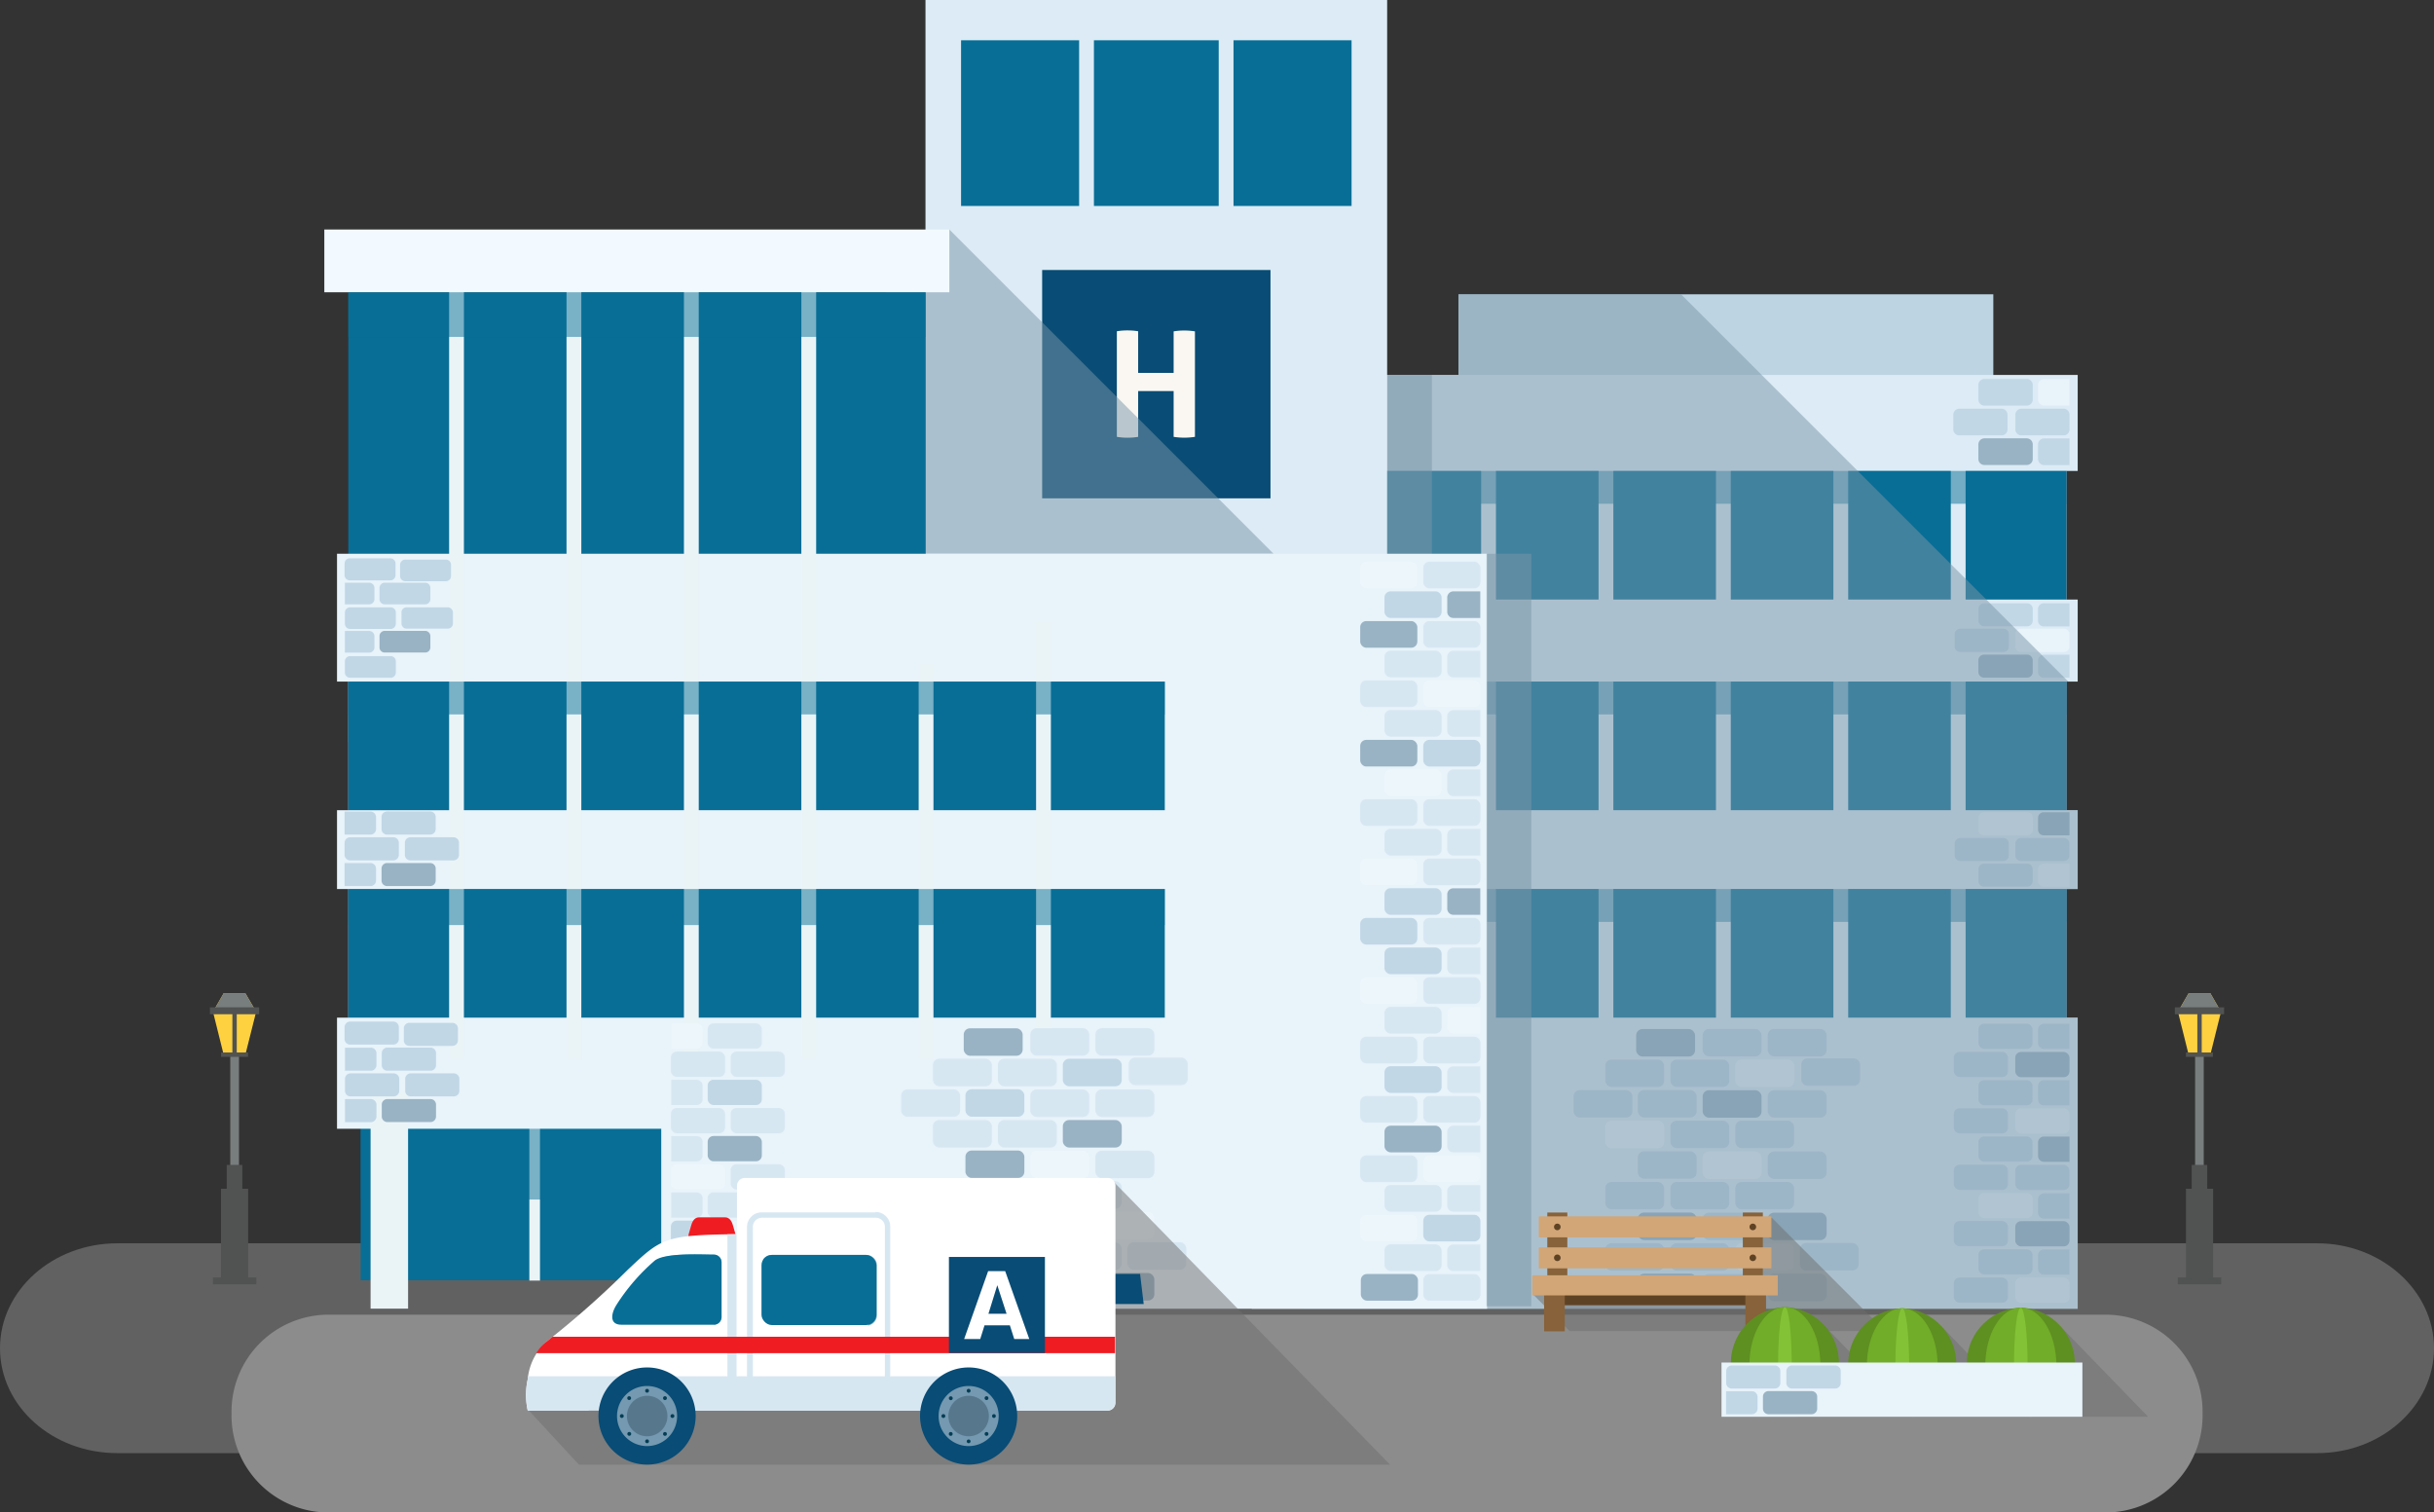 <svg xmlns="http://www.w3.org/2000/svg" viewBox="0 0 228.44 141.95"><rect x="0" y="0" width="228.44" height="141.95" fill="#333333" stroke="none"/><defs><style>.cls-1{isolation:isolate;}.cls-2{fill:#616161;}.cls-10,.cls-11,.cls-14,.cls-15,.cls-18,.cls-19,.cls-2,.cls-21,.cls-24,.cls-25,.cls-27,.cls-3,.cls-31,.cls-32,.cls-33,.cls-34,.cls-35,.cls-37,.cls-39,.cls-40,.cls-41,.cls-42,.cls-43,.cls-45,.cls-5{fill-rule:evenodd;}.cls-3{fill:#8c8c8c;}.cls-4{fill:#bdd4e3;}.cls-5,.cls-7{fill:#dcebf5;}.cls-19,.cls-21,.cls-6,.cls-8{fill:#086e96;}.cls-15,.cls-16,.cls-21,.cls-27,.cls-8{opacity:0.5;mix-blend-mode:multiply;}.cls-14,.cls-9{fill:#e8f3fa;}.cls-10,.cls-13{fill:#c1d7e6;}.cls-11,.cls-12{fill:#99b3c4;}.cls-15,.cls-16{fill:#7b96a8;}.cls-17,.cls-35{fill:#094c75;}.cls-18{fill:#faf7f2;}.cls-20{fill:#eaf4f7;}.cls-22{fill:#f2faff;}.cls-23,.cls-24{fill:#d7e7f2;}.cls-25,.cls-26{fill:#edf6fb;}.cls-27{fill:#6e6e6e;}.cls-28,.cls-31{fill:#5e4224;}.cls-29{fill:#87623a;}.cls-30{fill:#d2a677;}.cls-32{fill:#5e8f21;}.cls-33{fill:#71ad28;}.cls-34{fill:#83c236;}.cls-36,.cls-39{fill:#787d7d;}.cls-37{fill:#fed140;}.cls-38{fill:#515252;}.cls-40{fill:#ef1c22;}.cls-41{fill:#fff;}.cls-42{fill:#7499b0;}.cls-43{fill:#57788c;}.cls-44,.cls-45{fill:#043d54;}</style></defs><title>Hospital</title><g class="cls-1"><g id="Camada_2" data-name="Camada 2"><g id="Layer_1" data-name="Layer 1"><path class="cls-2" d="M11,116.69H217.5c6,0,10.94,4.43,10.94,9.84h0c0,5.42-4.92,9.85-10.94,9.85H11C4.93,136.38,0,132,0,126.53H0C0,121.12,4.93,116.69,11,116.69Z"/><path class="cls-3" d="M30.59,123.39H197.85a9.11,9.11,0,0,1,8.87,9.28h0a9.11,9.11,0,0,1-8.87,9.28H30.59a9.11,9.11,0,0,1-8.86-9.28h0A9.11,9.11,0,0,1,30.59,123.39Z"/><rect class="cls-4" x="136.88" y="27.62" width="50.2" height="9.77"/><polygon class="cls-5" points="87.05 35.19 195 35.19 195 44.2 193.94 44.2 193.94 56.27 195 56.27 195 63.97 193.94 63.97 193.94 76.04 195 76.04 195 83.44 193.94 83.44 193.94 95.51 195 95.51 195 122.83 117.48 122.83 117.48 105.94 87.05 105.94 87.05 35.19"/><rect class="cls-6" x="117.31" y="44.2" width="76.63" height="12.07"/><rect class="cls-6" x="117.31" y="63.97" width="76.63" height="12.07"/><rect class="cls-6" x="117.31" y="83.44" width="76.63" height="12.07"/><rect class="cls-7" x="183.09" y="41.63" width="1.39" height="57.77"/><rect class="cls-7" x="172.07" y="41.63" width="1.39" height="57.77"/><rect class="cls-7" x="161.05" y="41.63" width="1.39" height="57.77"/><rect class="cls-7" x="150.03" y="41.63" width="1.39" height="57.77"/><rect class="cls-7" x="139.01" y="41.15" width="1.39" height="58.24"/><rect class="cls-7" x="128" y="40.17" width="1.39" height="59.22"/><rect class="cls-8" x="117.31" y="44.2" width="76.63" height="3.08"/><rect class="cls-8" x="117.31" y="63.97" width="76.63" height="3.08"/><rect class="cls-8" x="117.31" y="83.44" width="76.63" height="3.08"/><rect class="cls-9" x="189.14" y="119.91" width="5.09" height="2.37" rx="0.54"/><path class="cls-10" d="M194.23,117.26h-2.4a.55.55,0,0,0-.55.54v1.29a.55.55,0,0,0,.55.54h2.4Z"/><path class="cls-10" d="M194.23,112h-2.4a.55.55,0,0,0-.55.55v1.28a.55.55,0,0,0,.55.55h2.4Z"/><path class="cls-11" d="M194.23,106.67h-2.4a.55.55,0,0,0-.55.54v1.29a.55.55,0,0,0,.55.54h2.4Z"/><path class="cls-10" d="M194.23,101.37h-2.4a.55.55,0,0,0-.55.55v1.28a.55.55,0,0,0,.55.55h2.4Z"/><path class="cls-10" d="M194.23,96.08h-2.4a.55.55,0,0,0-.55.54v1.29a.55.55,0,0,0,.55.54h2.4Z"/><rect class="cls-12" x="189.14" y="114.61" width="5.09" height="2.37" rx="0.54"/><rect class="cls-13" x="189.14" y="109.32" width="5.09" height="2.37" rx="0.54"/><rect class="cls-9" x="189.14" y="104.02" width="5.09" height="2.37" rx="0.54"/><rect class="cls-12" x="189.14" y="98.73" width="5.09" height="2.37" rx="0.54"/><rect class="cls-13" x="185.68" y="117.25" width="5.09" height="2.37" rx="0.54"/><rect class="cls-9" x="185.68" y="111.96" width="5.09" height="2.37" rx="0.54"/><rect class="cls-13" x="185.68" y="106.66" width="5.09" height="2.37" rx="0.54"/><rect class="cls-13" x="185.68" y="101.37" width="5.09" height="2.37" rx="0.54"/><rect class="cls-13" x="185.68" y="96.07" width="5.09" height="2.37" rx="0.54"/><rect class="cls-13" x="183.37" y="119.9" width="5.09" height="2.37" rx="0.54"/><rect class="cls-13" x="183.37" y="114.6" width="5.09" height="2.37" rx="0.54"/><rect class="cls-13" x="183.37" y="109.31" width="5.09" height="2.37" rx="0.54"/><rect class="cls-13" x="183.37" y="104.01" width="5.09" height="2.37" rx="0.54"/><rect class="cls-13" x="183.37" y="98.72" width="5.09" height="2.37" rx="0.54"/><path class="cls-14" d="M194.23,81.06h-2.4a.53.53,0,0,0-.55.5v1.17a.53.53,0,0,0,.55.49h2.4Z"/><path class="cls-11" d="M194.23,76.23h-2.4a.53.53,0,0,0-.55.5V77.9a.53.53,0,0,0,.55.5h2.4Z"/><path class="cls-10" d="M193.69,78.65h-4a.52.52,0,0,0-.54.49v1.18a.52.52,0,0,0,.54.49h4a.52.52,0,0,0,.54-.49V79.14A.52.52,0,0,0,193.69,78.65Z"/><path class="cls-10" d="M188,78.65h-4a.53.53,0,0,0-.55.49v1.18a.53.53,0,0,0,.55.49h4a.52.52,0,0,0,.54-.49V79.14A.52.52,0,0,0,188,78.65Z"/><path class="cls-10" d="M186.23,81.05h4a.53.53,0,0,1,.55.5v1.17a.53.53,0,0,1-.55.5h-4a.53.53,0,0,1-.55-.5V81.55A.53.53,0,0,1,186.23,81.05Z"/><path class="cls-14" d="M186.23,76.23h4a.53.53,0,0,1,.55.49V77.9a.53.53,0,0,1-.55.49h-4a.53.53,0,0,1-.55-.49V76.72A.53.53,0,0,1,186.23,76.23Z"/><path class="cls-10" d="M194.23,61.45h-2.4a.53.53,0,0,0-.55.49v1.18a.53.53,0,0,0,.55.49h2.4Z"/><path class="cls-10" d="M194.23,56.62h-2.4a.53.53,0,0,0-.55.5v1.17a.53.53,0,0,0,.55.5h2.4Z"/><path class="cls-14" d="M193.69,59h-4a.52.52,0,0,0-.54.49V60.7a.52.52,0,0,0,.54.5h4a.52.52,0,0,0,.54-.5V59.53A.52.52,0,0,0,193.69,59Z"/><path class="cls-10" d="M188,59h-4a.53.53,0,0,0-.55.49V60.7a.53.53,0,0,0,.55.5h4a.53.53,0,0,0,.55-.5V59.53A.53.53,0,0,0,188,59Z"/><path class="cls-11" d="M186.23,61.44h4a.53.53,0,0,1,.55.5v1.17a.53.53,0,0,1-.55.49h-4a.53.53,0,0,1-.55-.49V61.94A.53.53,0,0,1,186.23,61.44Z"/><path class="cls-10" d="M186.23,56.62h4a.53.53,0,0,1,.55.49v1.17a.53.53,0,0,1-.55.5h-4a.53.53,0,0,1-.55-.5V57.11A.53.53,0,0,1,186.23,56.62Z"/><path class="cls-10" d="M194.23,41.15h-2.4a.57.57,0,0,0-.55.57v1.36a.57.57,0,0,0,.55.57h2.4Z"/><path class="cls-14" d="M194.23,35.57h-2.4a.57.57,0,0,0-.55.58V37.5a.57.57,0,0,0,.55.57h2.4Z"/><path class="cls-10" d="M193.69,38.36h-4a.57.57,0,0,0-.54.58v1.35a.56.56,0,0,0,.54.57h4a.55.55,0,0,0,.54-.57V38.94A.56.56,0,0,0,193.69,38.36Z"/><path class="cls-10" d="M187.87,38.36h-4a.56.56,0,0,0-.54.58v1.35a.55.55,0,0,0,.54.57h4a.55.55,0,0,0,.54-.57V38.94A.56.56,0,0,0,187.87,38.36Z"/><path class="cls-11" d="M186.23,41.14h4a.57.57,0,0,1,.55.58v1.35a.56.56,0,0,1-.55.57h-4a.56.56,0,0,1-.55-.57V41.72A.57.57,0,0,1,186.23,41.14Z"/><path class="cls-10" d="M186.23,35.57h4a.56.56,0,0,1,.55.57v1.35a.57.57,0,0,1-.55.58h-4a.57.57,0,0,1-.55-.58V36.14A.56.56,0,0,1,186.23,35.57Z"/><rect class="cls-9" x="162.86" y="116.68" width="5.53" height="2.58" rx="0.59"/><rect class="cls-13" x="162.86" y="110.93" width="5.53" height="2.58" rx="0.59"/><rect class="cls-13" x="162.86" y="105.18" width="5.53" height="2.58" rx="0.59"/><rect class="cls-9" x="162.86" y="99.44" width="5.53" height="2.58" rx="0.59"/><rect class="cls-13" x="159.8" y="113.81" width="5.53" height="2.58" rx="0.59"/><rect class="cls-12" x="165.91" y="113.81" width="5.53" height="2.58" rx="0.59"/><rect class="cls-9" x="159.8" y="108.07" width="5.53" height="2.58" rx="0.59"/><rect class="cls-13" x="165.91" y="108.07" width="5.53" height="2.58" rx="0.59"/><rect class="cls-12" x="159.8" y="102.32" width="5.53" height="2.58" rx="0.59"/><rect class="cls-13" x="165.91" y="102.32" width="5.53" height="2.58" rx="0.59"/><rect class="cls-13" x="159.8" y="96.57" width="5.53" height="2.58" rx="0.59"/><rect class="cls-13" x="165.91" y="96.57" width="5.53" height="2.58" rx="0.59"/><rect class="cls-13" x="159.8" y="119.56" width="5.53" height="2.58" rx="0.59"/><rect class="cls-13" x="165.91" y="119.54" width="5.53" height="2.58" rx="0.59"/><rect class="cls-12" x="153.71" y="119.54" width="5.53" height="2.58" rx="0.59"/><rect class="cls-12" x="153.71" y="113.8" width="5.53" height="2.58" rx="0.59"/><rect class="cls-13" x="153.71" y="108.05" width="5.53" height="2.58" rx="0.59"/><rect class="cls-13" x="153.71" y="102.3" width="5.53" height="2.58" rx="0.59"/><rect class="cls-13" x="150.66" y="116.68" width="5.53" height="2.58" rx="0.59"/><rect class="cls-13" x="156.77" y="116.68" width="5.53" height="2.58" rx="0.59"/><rect class="cls-13" x="150.66" y="110.93" width="5.53" height="2.58" rx="0.59"/><rect class="cls-13" x="156.77" y="110.93" width="5.53" height="2.58" rx="0.59"/><rect class="cls-9" x="150.66" y="105.18" width="5.53" height="2.58" rx="0.59"/><rect class="cls-13" x="156.77" y="105.18" width="5.53" height="2.58" rx="0.59"/><rect class="cls-13" x="147.68" y="102.31" width="5.53" height="2.58" rx="0.59"/><rect class="cls-13" x="169.05" y="99.33" width="5.53" height="2.58" rx="0.59"/><rect class="cls-13" x="168.92" y="116.66" width="5.53" height="2.58" rx="0.59"/><rect class="cls-9" x="147.48" y="119.7" width="5.53" height="2.58" rx="0.59"/><rect class="cls-13" x="150.66" y="99.44" width="5.53" height="2.58" rx="0.59"/><rect class="cls-13" x="156.77" y="99.44" width="5.53" height="2.58" rx="0.59"/><rect class="cls-12" x="153.56" y="96.58" width="5.53" height="2.58" rx="0.59"/><polygon class="cls-15" points="126.4 35.19 136.88 35.19 136.88 27.62 157.77 27.62 194.12 63.97 193.94 63.97 193.94 67.05 193.94 76.04 195 76.04 195 83.44 193.94 83.44 193.94 86.52 193.94 95.51 195 95.51 195 122.83 122.31 122.83 122.04 122.55 126.4 35.19"/><rect class="cls-16" x="130.19" y="35.19" width="4.2" height="34.45"/><rect class="cls-7" x="86.86" width="43.33" height="69.64"/><rect class="cls-6" x="90.2" y="3.78" width="36.65" height="15.55"/><rect class="cls-17" x="97.81" y="25.34" width="21.43" height="21.43"/><path class="cls-18" d="M104.82,31.09a5.88,5.88,0,0,1,1-.08,6,6,0,0,1,1,.08V35h3.33v-3.9a5.81,5.81,0,0,1,1-.08,6,6,0,0,1,1,.08V41a6.48,6.48,0,0,1-2,0v-4.3h-3.33V41a6,6,0,0,1-1,.08,6,6,0,0,1-1-.08Z"/><rect class="cls-7" x="101.28" y="2.33" width="1.39" height="18.99"/><rect class="cls-7" x="114.38" y="2.33" width="1.39" height="18.99"/><polygon class="cls-15" points="58.67 51.97 89.1 21.54 119.53 51.97 58.67 51.97"/><polygon class="cls-19" points="81.38 120.16 33.85 120.16 33.85 88.96 67.98 88.96 67.98 96.4 81.38 96.4 81.38 120.16"/><rect class="cls-20" x="49.68" y="102.5" width="1" height="17.69"/><polygon class="cls-21" points="81.38 112.58 33.85 112.58 33.85 88.96 67.98 88.96 67.98 94.59 81.38 94.59 81.38 112.58"/><rect class="cls-6" x="32.69" y="27.43" width="54.17" height="42.21"/><polygon class="cls-14" points="31.63 51.97 139.57 51.97 139.57 122.83 62.06 122.83 62.06 105.94 31.63 105.94 31.63 95.51 32.69 95.51 32.69 83.44 31.63 83.44 31.63 76.04 32.69 76.04 32.69 63.97 31.63 63.97 31.63 51.97"/><rect class="cls-6" x="32.69" y="63.97" width="76.63" height="12.07"/><rect class="cls-6" x="32.69" y="83.44" width="76.63" height="12.07"/><rect class="cls-20" x="34.78" y="102.5" width="3.52" height="20.32"/><rect class="cls-20" x="42.15" y="26.54" width="1.39" height="72.85"/><rect class="cls-20" x="53.17" y="26.54" width="1.39" height="72.85"/><rect class="cls-20" x="64.19" y="26.54" width="1.39" height="72.85"/><rect class="cls-20" x="75.21" y="26.54" width="1.39" height="72.85"/><rect class="cls-20" x="86.22" y="62.19" width="1.39" height="37.2"/><rect class="cls-20" x="97.24" y="58.3" width="1.39" height="41.09"/><rect class="cls-22" x="30.44" y="21.54" width="58.66" height="5.89"/><rect class="cls-8" x="32.69" y="27.43" width="54.17" height="4.19"/><rect class="cls-8" x="32.69" y="63.97" width="76.63" height="3.08"/><rect class="cls-8" x="32.69" y="83.44" width="76.63" height="3.38"/><rect class="cls-16" x="139.52" y="51.97" width="4.2" height="70.63"/><rect class="cls-23" x="133.58" y="119.58" width="5.36" height="2.5" rx="0.57"/><path class="cls-24" d="M138.93,116.8H136.4a.58.58,0,0,0-.57.57v1.35a.57.57,0,0,0,.57.57h2.53Z"/><path class="cls-24" d="M138.93,111.23H136.4a.57.57,0,0,0-.57.57v1.35a.58.58,0,0,0,.57.57h2.53Z"/><path class="cls-24" d="M138.93,105.65H136.4a.58.58,0,0,0-.57.58v1.35a.58.58,0,0,0,.57.57h2.53Z"/><path class="cls-24" d="M138.93,100.08H136.4a.58.58,0,0,0-.57.57V102a.58.58,0,0,0,.57.57h2.53Z"/><path class="cls-25" d="M138.93,94.51H136.4a.58.58,0,0,0-.57.57v1.35a.58.58,0,0,0,.57.58h2.53Z"/><path class="cls-24" d="M138.93,88.94H136.4a.57.57,0,0,0-.57.57v1.35a.57.57,0,0,0,.57.57h2.53Z"/><path class="cls-11" d="M138.93,83.37H136.4a.57.57,0,0,0-.57.57v1.35a.58.58,0,0,0,.57.57h2.53Z"/><path class="cls-24" d="M138.93,77.79H136.4a.58.58,0,0,0-.57.58v1.35a.58.58,0,0,0,.57.57h2.53Z"/><path class="cls-24" d="M138.93,72.22H136.4a.58.58,0,0,0-.57.57v1.36a.58.58,0,0,0,.57.57h2.53Z"/><path class="cls-24" d="M138.93,66.65H136.4a.58.58,0,0,0-.57.57v1.35a.58.58,0,0,0,.57.58h2.53Z"/><path class="cls-24" d="M138.93,61.08H136.4a.57.57,0,0,0-.57.57V63a.57.57,0,0,0,.57.57h2.53Z"/><path class="cls-11" d="M138.93,55.5H136.4a.58.58,0,0,0-.57.58v1.35a.58.58,0,0,0,.57.57h2.53Z"/><rect class="cls-13" x="133.58" y="114.01" width="5.36" height="2.5" rx="0.57"/><rect class="cls-26" x="133.58" y="108.44" width="5.36" height="2.5" rx="0.57"/><rect class="cls-23" x="133.58" y="102.87" width="5.36" height="2.5" rx="0.57"/><rect class="cls-23" x="133.58" y="97.3" width="5.36" height="2.5" rx="0.57"/><rect class="cls-23" x="133.58" y="91.72" width="5.36" height="2.5" rx="0.57"/><rect class="cls-23" x="133.58" y="86.15" width="5.36" height="2.5" rx="0.57"/><rect class="cls-23" x="133.58" y="80.58" width="5.36" height="2.5" rx="0.57"/><rect class="cls-23" x="133.58" y="75.01" width="5.36" height="2.5" rx="0.57"/><rect class="cls-13" x="133.58" y="69.44" width="5.36" height="2.5" rx="0.57"/><rect class="cls-26" x="133.58" y="63.86" width="5.36" height="2.5" rx="0.57"/><rect class="cls-23" x="133.58" y="58.29" width="5.36" height="2.5" rx="0.57"/><rect class="cls-23" x="133.58" y="52.72" width="5.36" height="2.5" rx="0.57"/><rect class="cls-23" x="129.94" y="116.79" width="5.36" height="2.5" rx="0.57"/><rect class="cls-23" x="129.94" y="111.22" width="5.36" height="2.5" rx="0.57"/><rect class="cls-12" x="129.94" y="105.65" width="5.36" height="2.5" rx="0.57"/><rect class="cls-13" x="129.94" y="100.07" width="5.36" height="2.5" rx="0.57"/><rect class="cls-23" x="129.94" y="94.5" width="5.36" height="2.5" rx="0.57"/><rect class="cls-13" x="129.94" y="88.93" width="5.36" height="2.5" rx="0.57"/><rect class="cls-13" x="129.94" y="83.36" width="5.36" height="2.5" rx="0.57"/><rect class="cls-23" x="129.94" y="77.79" width="5.36" height="2.5" rx="0.57"/><rect class="cls-26" x="129.94" y="72.21" width="5.36" height="2.5" rx="0.57"/><rect class="cls-23" x="129.94" y="66.64" width="5.36" height="2.5" rx="0.57"/><rect class="cls-23" x="129.94" y="61.07" width="5.36" height="2.5" rx="0.57"/><rect class="cls-13" x="129.94" y="55.5" width="5.36" height="2.5" rx="0.57"/><rect class="cls-26" x="127.66" y="114.01" width="5.36" height="2.5" rx="0.57"/><rect class="cls-23" x="127.66" y="108.44" width="5.36" height="2.5" rx="0.57"/><rect class="cls-23" x="127.66" y="102.87" width="5.36" height="2.5" rx="0.57"/><rect class="cls-23" x="127.66" y="97.3" width="5.36" height="2.5" rx="0.57"/><rect class="cls-26" x="127.66" y="91.72" width="5.36" height="2.5" rx="0.57"/><rect class="cls-13" x="127.66" y="86.15" width="5.36" height="2.5" rx="0.57"/><rect class="cls-26" x="127.66" y="80.58" width="5.36" height="2.5" rx="0.57"/><rect class="cls-23" x="127.66" y="75.01" width="5.36" height="2.5" rx="0.57"/><rect class="cls-12" x="127.66" y="69.44" width="5.36" height="2.5" rx="0.57"/><rect class="cls-23" x="127.66" y="63.86" width="5.36" height="2.5" rx="0.57"/><rect class="cls-12" x="127.66" y="58.29" width="5.36" height="2.5" rx="0.57"/><rect class="cls-26" x="127.66" y="52.72" width="5.36" height="2.5" rx="0.57"/><rect class="cls-12" x="127.72" y="119.57" width="5.36" height="2.5" rx="0.57"/><path class="cls-10" d="M32.38,103.15h2.4a.53.53,0,0,1,.55.5v1.17a.53.53,0,0,1-.55.5h-2.4Z"/><path class="cls-10" d="M32.38,98.33h2.4a.53.53,0,0,1,.55.49V100a.53.53,0,0,1-.55.49h-2.4Z"/><path class="cls-10" d="M32.92,100.74h4a.53.53,0,0,1,.55.5v1.17a.53.53,0,0,1-.55.49h-4a.52.52,0,0,1-.54-.49v-1.17A.52.52,0,0,1,32.92,100.74Z"/><path class="cls-10" d="M38.57,100.74h4a.52.52,0,0,1,.54.5v1.17a.52.52,0,0,1-.54.49h-4a.52.52,0,0,1-.54-.49v-1.17A.52.52,0,0,1,38.57,100.74Z"/><path class="cls-10" d="M32.89,95.88h4a.52.52,0,0,1,.54.5v1.17a.52.52,0,0,1-.54.49h-4a.53.53,0,0,1-.55-.49V96.38A.53.53,0,0,1,32.89,95.88Z"/><path class="cls-10" d="M38.44,96h4a.52.52,0,0,1,.54.5v1.17a.52.52,0,0,1-.54.49h-4a.52.52,0,0,1-.54-.49V96.51A.52.52,0,0,1,38.44,96Z"/><path class="cls-11" d="M40.38,103.15h-4a.53.53,0,0,0-.55.49v1.17a.53.53,0,0,0,.55.5h4a.52.52,0,0,0,.54-.5v-1.17A.52.52,0,0,0,40.38,103.15Z"/><path class="cls-10" d="M40.38,98.32h-4a.53.53,0,0,0-.55.5V100a.53.53,0,0,0,.55.49h4a.52.52,0,0,0,.54-.49V98.82A.52.52,0,0,0,40.38,98.32Z"/><path class="cls-10" d="M32.34,81h2.41a.52.52,0,0,1,.54.49v1.17a.52.52,0,0,1-.54.5H32.34Z"/><path class="cls-10" d="M32.34,76.17h2.41a.52.52,0,0,1,.54.49v1.18a.52.52,0,0,1-.54.49H32.34Z"/><path class="cls-10" d="M32.89,78.58h4a.52.52,0,0,1,.54.5v1.17a.52.52,0,0,1-.54.5h-4a.53.53,0,0,1-.55-.5V79.08A.53.53,0,0,1,32.89,78.58Z"/><path class="cls-10" d="M38.54,78.58h4a.52.52,0,0,1,.54.5v1.17a.52.52,0,0,1-.54.5h-4a.52.52,0,0,1-.54-.5V79.08A.52.52,0,0,1,38.54,78.58Z"/><path class="cls-11" d="M40.35,81h-4a.52.52,0,0,0-.54.49v1.18a.52.52,0,0,0,.54.49h4a.52.52,0,0,0,.54-.49V81.48A.52.52,0,0,0,40.35,81Z"/><path class="cls-10" d="M40.35,76.16h-4a.52.52,0,0,0-.54.5v1.17a.52.52,0,0,0,.54.5h4a.52.52,0,0,0,.54-.5V76.66A.52.52,0,0,0,40.35,76.16Z"/><path class="cls-10" d="M32.37,59.22h2.26a.49.49,0,0,1,.51.47v1.1a.49.49,0,0,1-.51.46H32.37Z"/><path class="cls-10" d="M32.37,54.69h2.26a.49.49,0,0,1,.51.47v1.1a.49.49,0,0,1-.51.46H32.37Z"/><path class="cls-10" d="M32.88,57h3.76a.49.49,0,0,1,.51.46v1.1a.49.49,0,0,1-.51.47H32.88a.49.49,0,0,1-.51-.47v-1.1A.49.49,0,0,1,32.88,57Z"/><path class="cls-10" d="M38.19,57H42a.49.49,0,0,1,.51.46v1.1A.49.49,0,0,1,42,59H38.19a.49.49,0,0,1-.51-.47v-1.1A.49.49,0,0,1,38.19,57Z"/><path class="cls-10" d="M32.85,52.4h3.76a.49.49,0,0,1,.51.46V54a.49.49,0,0,1-.51.47H32.85a.49.49,0,0,1-.51-.47v-1.1A.49.49,0,0,1,32.85,52.4Z"/><path class="cls-10" d="M38.06,52.52h3.76a.49.49,0,0,1,.51.47v1.09a.49.49,0,0,1-.51.47H38.06a.49.49,0,0,1-.51-.47V53A.49.49,0,0,1,38.06,52.52Z"/><path class="cls-10" d="M32.88,61.58h3.76a.49.49,0,0,1,.51.47v1.09a.49.49,0,0,1-.51.47H32.88a.49.49,0,0,1-.51-.47V62.05A.49.49,0,0,1,32.88,61.58Z"/><path class="cls-11" d="M39.88,59.21H36.13a.49.49,0,0,0-.51.47v1.1a.48.48,0,0,0,.51.46h3.75a.48.48,0,0,0,.51-.46v-1.1A.49.49,0,0,0,39.88,59.21Z"/><path class="cls-10" d="M39.88,54.69H36.13a.49.49,0,0,0-.51.46v1.1a.49.49,0,0,0,.51.47h3.75a.49.49,0,0,0,.51-.47v-1.1A.49.49,0,0,0,39.88,54.69Z"/><rect class="cls-23" x="99.75" y="116.61" width="5.53" height="2.58" rx="0.59"/><rect class="cls-23" x="99.75" y="110.86" width="5.53" height="2.58" rx="0.59"/><rect class="cls-12" x="99.75" y="105.12" width="5.53" height="2.58" rx="0.59"/><rect class="cls-13" x="99.75" y="99.37" width="5.53" height="2.58" rx="0.59"/><rect class="cls-13" x="96.7" y="113.74" width="5.53" height="2.58" rx="0.59"/><rect class="cls-26" x="102.81" y="113.74" width="5.53" height="2.58" rx="0.59"/><rect class="cls-26" x="96.7" y="108" width="5.53" height="2.58" rx="0.59"/><rect class="cls-23" x="102.81" y="108" width="5.53" height="2.58" rx="0.59"/><rect class="cls-23" x="96.7" y="102.25" width="5.53" height="2.58" rx="0.59"/><rect class="cls-23" x="102.81" y="102.25" width="5.53" height="2.58" rx="0.59"/><rect class="cls-23" x="96.7" y="96.5" width="5.53" height="2.58" rx="0.59"/><rect class="cls-23" x="102.81" y="96.5" width="5.53" height="2.58" rx="0.59"/><rect class="cls-23" x="96.7" y="119.49" width="5.53" height="2.58" rx="0.59"/><rect class="cls-12" x="102.81" y="119.48" width="5.53" height="2.58" rx="0.59"/><rect class="cls-23" x="90.61" y="119.48" width="5.53" height="2.58" rx="0.59"/><rect class="cls-23" x="90.61" y="113.73" width="5.53" height="2.58" rx="0.59"/><rect class="cls-12" x="90.61" y="107.98" width="5.53" height="2.58" rx="0.59"/><rect class="cls-13" x="90.61" y="102.23" width="5.53" height="2.58" rx="0.59"/><rect class="cls-13" x="87.56" y="116.61" width="5.53" height="2.58" rx="0.59"/><rect class="cls-26" x="93.66" y="116.61" width="5.53" height="2.58" rx="0.59"/><rect class="cls-26" x="87.56" y="110.86" width="5.53" height="2.58" rx="0.59"/><rect class="cls-23" x="93.66" y="110.86" width="5.53" height="2.58" rx="0.59"/><rect class="cls-23" x="87.56" y="105.12" width="5.53" height="2.58" rx="0.59"/><rect class="cls-23" x="93.66" y="105.12" width="5.53" height="2.58" rx="0.59"/><rect class="cls-23" x="84.58" y="102.24" width="5.53" height="2.58" rx="0.59"/><rect class="cls-23" x="105.94" y="99.26" width="5.53" height="2.58" rx="0.59"/><rect class="cls-23" x="105.81" y="116.59" width="5.53" height="2.58" rx="0.59"/><rect class="cls-23" x="84.38" y="119.63" width="5.53" height="2.58" rx="0.59"/><rect class="cls-23" x="87.56" y="99.37" width="5.53" height="2.58" rx="0.59"/><rect class="cls-23" x="93.66" y="99.37" width="5.53" height="2.58" rx="0.59"/><rect class="cls-12" x="90.45" y="96.51" width="5.53" height="2.58" rx="0.59"/><rect class="cls-23" x="62.97" y="119.84" width="5.08" height="2.37" rx="0.54"/><path class="cls-24" d="M63,117.2h2.4a.54.54,0,0,1,.54.54V119a.54.54,0,0,1-.54.54H63Z"/><path class="cls-24" d="M63,111.92h2.4a.54.54,0,0,1,.54.54v1.28a.54.54,0,0,1-.54.54H63Z"/><path class="cls-24" d="M63,106.63h2.4a.54.54,0,0,1,.54.54v1.29a.54.54,0,0,1-.54.54H63Z"/><path class="cls-24" d="M63,101.35h2.4a.54.54,0,0,1,.54.54v1.28a.54.54,0,0,1-.54.54H63Z"/><path class="cls-25" d="M63,96.06h2.4a.54.54,0,0,1,.54.54v1.29a.54.54,0,0,1-.54.54H63Z"/><rect class="cls-13" x="62.97" y="114.56" width="5.08" height="2.37" rx="0.54"/><rect class="cls-26" x="62.97" y="109.27" width="5.08" height="2.37" rx="0.54"/><rect class="cls-23" x="62.97" y="103.99" width="5.08" height="2.37" rx="0.54"/><rect class="cls-23" x="62.97" y="98.7" width="5.08" height="2.37" rx="0.54"/><rect class="cls-23" x="66.42" y="117.19" width="5.08" height="2.37" rx="0.54"/><rect class="cls-23" x="66.42" y="111.91" width="5.08" height="2.37" rx="0.54"/><rect class="cls-12" x="66.42" y="106.62" width="5.08" height="2.37" rx="0.54"/><rect class="cls-13" x="66.42" y="101.34" width="5.08" height="2.37" rx="0.54"/><rect class="cls-23" x="66.42" y="96.05" width="5.08" height="2.37" rx="0.54"/><rect class="cls-26" x="68.58" y="114.56" width="5.08" height="2.37" rx="0.54"/><rect class="cls-23" x="68.58" y="109.27" width="5.08" height="2.37" rx="0.54"/><rect class="cls-23" x="68.58" y="103.99" width="5.08" height="2.37" rx="0.54"/><rect class="cls-23" x="68.58" y="98.7" width="5.08" height="2.37" rx="0.54"/><rect class="cls-12" x="68.52" y="119.83" width="5.08" height="2.37" rx="0.54"/><polygon class="cls-27" points="143.82 121.42 164.56 121.11 164.5 116.78 166.26 114.26 176.92 124.93 147.32 124.93 143.82 121.42"/><rect class="cls-28" x="146.72" y="120.56" width="17.24" height="1.94"/><rect class="cls-29" x="144.92" y="119.97" width="1.94" height="4.98"/><rect class="cls-29" x="163.81" y="119.97" width="1.94" height="4.98"/><rect class="cls-29" x="145.22" y="113.8" width="1.88" height="6.17"/><rect class="cls-29" x="163.57" y="113.8" width="1.88" height="6.17"/><rect class="cls-30" x="143.81" y="119.69" width="23.04" height="1.89"/><rect class="cls-30" x="144.42" y="114.16" width="21.83" height="1.97"/><rect class="cls-30" x="144.42" y="117.07" width="21.83" height="1.97"/><path class="cls-31" d="M146.16,117.74a.31.31,0,1,1-.31.31A.31.31,0,0,1,146.16,117.74Z"/><path class="cls-31" d="M164.51,117.74a.31.31,0,1,1-.31.31A.31.31,0,0,1,164.51,117.74Z"/><path class="cls-31" d="M146.16,114.84a.31.31,0,0,1,.31.31.31.31,0,0,1-.62,0A.31.31,0,0,1,146.16,114.84Z"/><path class="cls-31" d="M164.51,114.84a.31.31,0,0,1,.31.31.31.31,0,0,1-.62,0A.31.31,0,0,1,164.51,114.84Z"/><polygon class="cls-27" points="171.25 124.45 179.51 132.97 168.65 132.97 171.25 124.45"/><polygon class="cls-27" points="193.35 124.45 201.61 132.97 190.75 132.97 193.35 124.45"/><polygon class="cls-27" points="182.18 124.45 190.44 132.97 179.58 132.97 182.18 124.45"/><path class="cls-32" d="M178.53,122.79a5.26,5.26,0,0,0-5.07,5.42h10.15A5.26,5.26,0,0,0,178.53,122.79Z"/><path class="cls-33" d="M178.53,122.79c-1.83,0-3.32,2.43-3.32,5.42h6.65C181.86,125.22,180.37,122.79,178.53,122.79Z"/><path class="cls-34" d="M178.53,122.79c-.35,0-.64,2.43-.64,5.42h1.29C179.18,125.22,178.89,122.79,178.53,122.79Z"/><path class="cls-32" d="M189.66,122.73a5.26,5.26,0,0,0-5.07,5.43h10.14A5.26,5.26,0,0,0,189.66,122.73Z"/><path class="cls-33" d="M189.66,122.73c-1.84,0-3.33,2.43-3.33,5.43H193C193,125.16,191.5,122.73,189.66,122.73Z"/><path class="cls-34" d="M189.66,122.73c-.36,0-.64,2.43-.64,5.43h1.28C190.3,125.16,190,122.73,189.66,122.73Z"/><path class="cls-32" d="M167.52,122.68a5.26,5.26,0,0,0-5.07,5.42h10.14A5.26,5.26,0,0,0,167.52,122.68Z"/><path class="cls-33" d="M167.52,122.68c-1.84,0-3.33,2.43-3.33,5.42h6.66C170.85,125.11,169.36,122.68,167.52,122.68Z"/><path class="cls-34" d="M167.52,122.68c-.36,0-.64,2.43-.64,5.42h1.28C168.16,125.11,167.88,122.68,167.52,122.68Z"/><rect class="cls-9" x="161.57" y="127.88" width="33.87" height="5.09"/><path class="cls-10" d="M162,130.57h2.4a.53.53,0,0,1,.55.5v1.17a.53.53,0,0,1-.55.49H162Z"/><path class="cls-10" d="M162.55,128.16h4a.52.52,0,0,1,.54.49v1.18a.52.52,0,0,1-.54.49h-4a.52.52,0,0,1-.54-.49v-1.18A.52.52,0,0,1,162.55,128.16Z"/><path class="cls-10" d="M168.21,128.16h4a.53.53,0,0,1,.55.49v1.18a.53.53,0,0,1-.55.49h-4a.53.53,0,0,1-.55-.49v-1.18A.53.53,0,0,1,168.21,128.16Z"/><path class="cls-11" d="M170,130.56h-4a.52.52,0,0,0-.54.5v1.17a.52.52,0,0,0,.54.5h4a.53.53,0,0,0,.55-.5v-1.17A.53.53,0,0,0,170,130.56Z"/><polygon class="cls-27" points="104.45 110.84 130.46 137.46 54.33 137.46 49.59 132.33 104.45 110.84"/><polygon class="cls-35" points="73.57 119.56 107 119.56 107.34 122.39 73.57 122.39 73.57 119.56"/><rect class="cls-17" x="84.71" y="116.48" width="9.01" height="9.01"/><path class="cls-18" d="M87.66,118.9a3.13,3.13,0,0,1,.42,0,3.42,3.42,0,0,1,.44,0v1.64h1.4V118.9a3,3,0,0,1,.42,0,3.28,3.28,0,0,1,.43,0v4.18l-.42,0a3,3,0,0,1-.43,0v-1.81h-1.4v1.81l-.43,0a3.11,3.11,0,0,1-.43,0Z"/><rect class="cls-36" x="21.61" y="98.78" width="0.82" height="12.79"/><polygon class="cls-37" points="19.99 94.96 21 93.21 23.02 93.21 24.04 94.96 23.02 99.02 21 99.02 19.99 94.96"/><rect class="cls-38" x="20.75" y="98.78" width="2.53" height="0.41"/><rect class="cls-38" x="21.81" y="94.91" width="0.41" height="4.19"/><polygon class="cls-39" points="19.99 94.96 21 93.21 23.02 93.21 24.04 94.96 19.99 94.96"/><rect class="cls-38" x="19.7" y="94.54" width="4.62" height="0.65"/><rect class="cls-38" x="21.28" y="109.33" width="1.46" height="2.24"/><rect class="cls-38" x="20.74" y="111.57" width="2.55" height="8.36"/><rect class="cls-38" x="19.98" y="119.89" width="4.08" height="0.65"/><rect class="cls-36" x="206.02" y="98.78" width="0.81" height="12.79"/><polygon class="cls-37" points="204.41 94.96 205.42 93.21 207.44 93.21 208.45 94.96 207.44 99.02 205.42 99.02 204.41 94.96"/><rect class="cls-38" x="205.16" y="98.78" width="2.53" height="0.41"/><rect class="cls-38" x="206.23" y="94.91" width="0.41" height="4.19"/><polygon class="cls-39" points="204.41 94.96 205.42 93.21 207.44 93.21 208.45 94.96 204.41 94.96"/><rect class="cls-38" x="204.12" y="94.54" width="4.62" height="0.65"/><rect class="cls-38" x="205.7" y="109.33" width="1.46" height="2.24"/><rect class="cls-38" x="205.16" y="111.57" width="2.55" height="8.36"/><rect class="cls-38" x="204.39" y="119.89" width="4.08" height="0.65"/><path class="cls-40" d="M68.05,114.25H65.61c-.4,0-.62.34-.73.73l-.25.86c-.11.38.33.73.73.73H68.3c.4,0,.84-.35.73-.73l-.25-.86C68.67,114.59,68.45,114.25,68.05,114.25Z"/><path class="cls-41" d="M101.78,132.39H64.33a4.89,4.89,0,0,0-9.09,0H49.53a6.77,6.77,0,0,1,0-2.94,5.37,5.37,0,0,1,1.81-3.57,87.16,87.16,0,0,0,7.57-6.7c3.18-3,3.46-3.26,10.26-3.35v-4.54a.73.73,0,0,1,.73-.73h34.06a.73.73,0,0,1,.73.73v20.38a.73.73,0,0,1-.73.72Z"/><path class="cls-24" d="M69.86,132.39H68.27V115.84h.86v15.84A.73.73,0,0,0,69.86,132.39Z"/><path class="cls-24" d="M101.78,132.39H49.53a6.77,6.77,0,0,1,0-2.94c0-.09,0-.19,0-.28h55.12v2.5a.73.73,0,0,1-.73.72Z"/><path class="cls-19" d="M67,117.75a.72.72,0,0,1,.72.72v5.14a.72.72,0,0,1-.72.72l-8.68,0c-1.11,0-1-1-.47-1.85a18.82,18.82,0,0,1,3.59-4.16C62.4,117.55,65.86,117.75,67,117.75Z"/><rect class="cls-6" x="71.47" y="117.78" width="10.78" height="6.58" rx="0.96"/><path class="cls-24" d="M82.19,113.79H71.51a1.31,1.31,0,0,0-1,.4h0a1.35,1.35,0,0,0-.4,1V131a1.35,1.35,0,0,0,.4,1,1.31,1.31,0,0,0,1,.4H82.19A1.37,1.37,0,0,0,83.55,131V115.15a1.32,1.32,0,0,0-.4-1,1.35,1.35,0,0,0-1-.4Zm-10.68.5H82.19a.85.85,0,0,1,.86.86V131a.89.89,0,0,1-.25.61.91.91,0,0,1-.61.25H71.51a.85.85,0,0,1-.85-.86V115.15a.86.86,0,0,1,.25-.61h0A.88.88,0,0,1,71.51,114.29Z"/><path class="cls-40" d="M51.85,125.46h52.8V127H50.33a3.87,3.87,0,0,1,1-1.11Z"/><rect class="cls-17" x="89.06" y="117.97" width="9.01" height="9.01"/><path class="cls-41" d="M94.37,119.3H92.74l-2.25,6.37H92l.4-1.28h2.38l.41,1.28h1.41l-2.26-6.37Zm-1.6,4,.83-2.68.87,2.68Z"/><path class="cls-35" d="M60.73,128.34a4.56,4.56,0,1,0,4.56,4.56A4.56,4.56,0,0,0,60.73,128.34Z"/><path class="cls-42" d="M60.73,130.08a2.82,2.82,0,1,0,2.82,2.82A2.82,2.82,0,0,0,60.73,130.08Z"/><path class="cls-43" d="M60.73,131a1.9,1.9,0,1,0,1.91,1.9A1.9,1.9,0,0,0,60.73,131Z"/><circle class="cls-44" cx="60.73" cy="130.53" r="0.18"/><circle class="cls-44" cx="60.73" cy="135.27" r="0.18"/><path class="cls-45" d="M58.18,132.9a.18.18,0,1,0,.18-.18A.18.18,0,0,0,58.18,132.9Z"/><path class="cls-45" d="M62.93,132.9a.18.18,0,0,0,.18.18.18.18,0,0,0,0-.36A.18.18,0,0,0,62.93,132.9Z"/><circle class="cls-44" cx="59.05" cy="131.22" r="0.18"/><circle class="cls-44" cx="62.41" cy="134.58" r="0.18"/><path class="cls-45" d="M58.93,134.7a.18.18,0,1,0,0-.25A.18.18,0,0,0,58.93,134.7Z"/><circle class="cls-44" cx="62.41" cy="131.22" r="0.18"/><path class="cls-35" d="M90.91,128.34a4.56,4.56,0,1,0,4.56,4.56A4.56,4.56,0,0,0,90.91,128.34Z"/><path class="cls-42" d="M90.91,130.08a2.82,2.82,0,1,0,2.82,2.82A2.82,2.82,0,0,0,90.91,130.08Z"/><path class="cls-43" d="M90.91,131a1.9,1.9,0,1,0,1.9,1.9A1.9,1.9,0,0,0,90.91,131Z"/><path class="cls-45" d="M90.91,130.35a.18.18,0,0,0-.18.18.18.18,0,0,0,.36,0A.18.18,0,0,0,90.91,130.35Z"/><path class="cls-45" d="M90.91,135.1a.18.18,0,0,0-.18.17.18.18,0,0,0,.36,0A.18.18,0,0,0,90.91,135.1Z"/><path class="cls-45" d="M88.36,132.9a.18.18,0,0,0,.18.18.18.18,0,0,0,0-.36A.18.18,0,0,0,88.36,132.9Z"/><path class="cls-45" d="M93.11,132.9a.18.18,0,0,0,.17.18.18.18,0,1,0,0-.36A.18.18,0,0,0,93.11,132.9Z"/><path class="cls-45" d="M89.11,131.1a.18.18,0,1,0,.25,0A.18.18,0,0,0,89.11,131.1Z"/><circle class="cls-44" cx="92.59" cy="134.58" r="0.18"/><circle class="cls-44" cx="89.23" cy="134.58" r="0.18"/><circle class="cls-44" cx="92.59" cy="131.22" r="0.18"/><path class="cls-21" d="M67,117.75a.72.72,0,0,1,.72.72v5.14a.72.72,0,0,1-.72.72h0a.69.69,0,0,0,.07-.29V118.9a.72.72,0,0,0-.72-.72c-1,0-3.72-.15-5,.32l.17-.15C62.4,117.55,65.86,117.75,67,117.75Z"/><path class="cls-21" d="M81.28,117.78H72.42a1,1,0,0,0-.8.44h9a1,1,0,0,1,1,1v4.66a1,1,0,0,1-.16.53,1,1,0,0,0,.85-1v-4.67A1,1,0,0,0,81.28,117.78Z"/></g></g></g></svg>